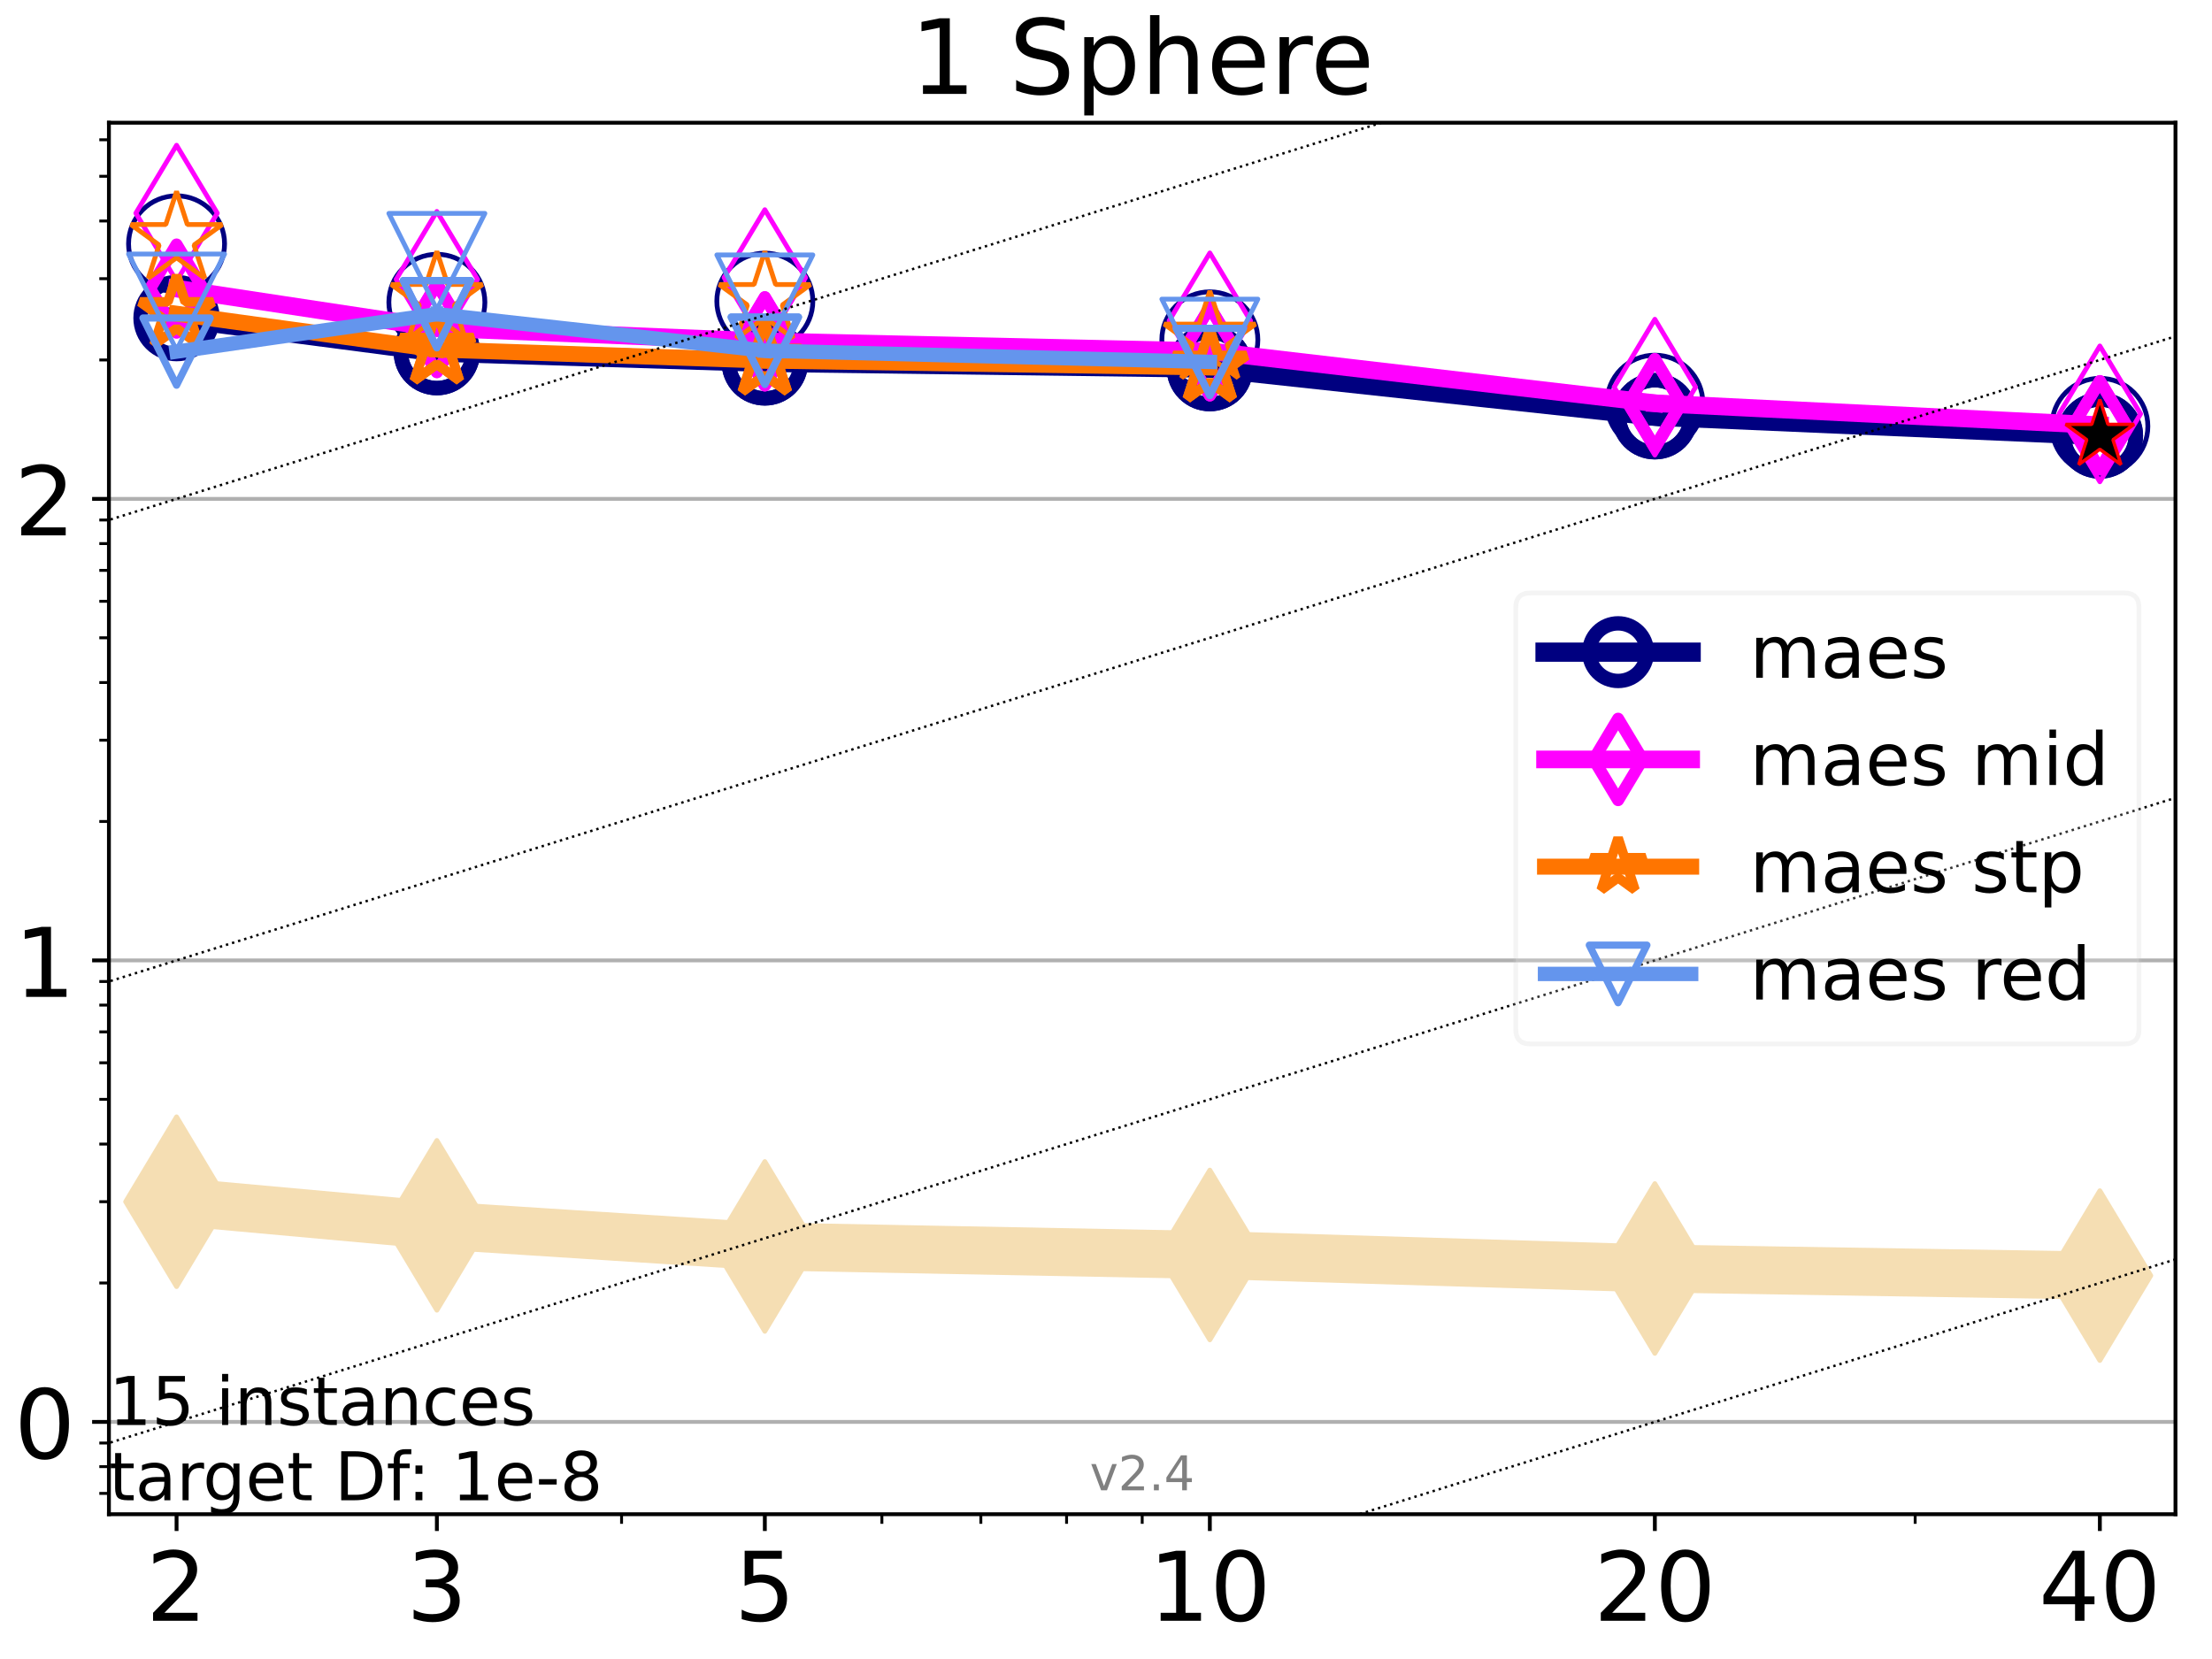 <?xml version="1.0" encoding="utf-8" standalone="no"?>
<!DOCTYPE svg PUBLIC "-//W3C//DTD SVG 1.1//EN"
  "http://www.w3.org/Graphics/SVG/1.1/DTD/svg11.dtd">
<!-- Created with matplotlib (https://matplotlib.org/) -->
<svg height="345.6pt" version="1.1" viewBox="0 0 460.8 345.6" width="460.8pt" xmlns="http://www.w3.org/2000/svg" xmlns:xlink="http://www.w3.org/1999/xlink">
 <defs>
  <style type="text/css">*{stroke-linecap:butt;stroke-linejoin:round;}</style>
 </defs>
 <g id="figure_1">
  <g id="patch_1">
   <path d="M 0 345.6 
L 460.8 345.6 
L 460.8 0 
L 0 0 
z
" style="fill:#ffffff;"/>
  </g>
  <g id="axes_1">
   <g id="patch_2">
    <path d="M 22.69 315.44 
L 453.192 315.44 
L 453.192 25.56 
L 22.69 25.56 
z
" style="fill:#ffffff;"/>
   </g>
   <g id="line2d_1">
    <path clip-path="url(#p702388ed20)" d="M 36.781 250.34 
L 91.009 255.258 
L 159.329 259.657 
L 252.032 261.434 
L 344.736 264.25 
L 437.439 265.732 
" style="fill:none;stroke:#f5deb3;stroke-linecap:square;stroke-width:10;"/>
    <defs>
     <path d="M -0 17.678 
L 10.607 0 
L 0 -17.678 
L -10.607 -0 
z
" id="m688a8f5437" style="stroke:#f5deb3;stroke-linejoin:miter;"/>
    </defs>
    <g clip-path="url(#p702388ed20)">
     <use style="fill:#f5deb3;stroke:#f5deb3;stroke-linejoin:miter;" x="36.781" xlink:href="#m688a8f5437" y="250.34"/>
     <use style="fill:#f5deb3;stroke:#f5deb3;stroke-linejoin:miter;" x="91.009" xlink:href="#m688a8f5437" y="255.258"/>
     <use style="fill:#f5deb3;stroke:#f5deb3;stroke-linejoin:miter;" x="159.329" xlink:href="#m688a8f5437" y="259.657"/>
     <use style="fill:#f5deb3;stroke:#f5deb3;stroke-linejoin:miter;" x="252.032" xlink:href="#m688a8f5437" y="261.434"/>
     <use style="fill:#f5deb3;stroke:#f5deb3;stroke-linejoin:miter;" x="344.736" xlink:href="#m688a8f5437" y="264.25"/>
     <use style="fill:#f5deb3;stroke:#f5deb3;stroke-linejoin:miter;" x="437.439" xlink:href="#m688a8f5437" y="265.732"/>
    </g>
   </g>
   <g id="matplotlib.axis_1">
    <g id="xtick_1">
     <g id="line2d_2">
      <defs>
       <path d="M 0 0 
L 0 3.5 
" id="m951c5074f7" style="stroke:#000000;stroke-width:0.8;"/>
      </defs>
      <g>
       <use style="stroke:#000000;stroke-width:0.8;" x="36.781" xlink:href="#m951c5074f7" y="315.44"/>
      </g>
     </g>
     <g id="text_1">
      <!-- 2 -->
      <g transform="translate(30.419 337.637)scale(0.2 -0.2)">
       <defs>
        <path d="M 19.188 8.297 
L 53.609 8.297 
L 53.609 0 
L 7.328 0 
L 7.328 8.297 
Q 12.938 14.109 22.625 23.891 
Q 32.328 33.688 34.812 36.531 
Q 39.547 41.844 41.422 45.531 
Q 43.312 49.219 43.312 52.781 
Q 43.312 58.594 39.234 62.25 
Q 35.156 65.922 28.609 65.922 
Q 23.969 65.922 18.812 64.312 
Q 13.672 62.703 7.812 59.422 
L 7.812 69.391 
Q 13.766 71.781 18.938 73 
Q 24.125 74.219 28.422 74.219 
Q 39.75 74.219 46.484 68.547 
Q 53.219 62.891 53.219 53.422 
Q 53.219 48.922 51.531 44.891 
Q 49.859 40.875 45.406 35.406 
Q 44.188 33.984 37.641 27.219 
Q 31.109 20.453 19.188 8.297 
z
" id="DejaVuSans-50"/>
       </defs>
       <use xlink:href="#DejaVuSans-50"/>
      </g>
     </g>
    </g>
    <g id="xtick_2">
     <g id="line2d_3">
      <g>
       <use style="stroke:#000000;stroke-width:0.8;" x="91.009" xlink:href="#m951c5074f7" y="315.44"/>
      </g>
     </g>
     <g id="text_2">
      <!-- 3 -->
      <g transform="translate(84.647 337.637)scale(0.2 -0.2)">
       <defs>
        <path d="M 40.578 39.312 
Q 47.656 37.797 51.625 33 
Q 55.609 28.219 55.609 21.188 
Q 55.609 10.406 48.188 4.484 
Q 40.766 -1.422 27.094 -1.422 
Q 22.516 -1.422 17.656 -0.516 
Q 12.797 0.391 7.625 2.203 
L 7.625 11.719 
Q 11.719 9.328 16.594 8.109 
Q 21.484 6.891 26.812 6.891 
Q 36.078 6.891 40.938 10.547 
Q 45.797 14.203 45.797 21.188 
Q 45.797 27.641 41.281 31.266 
Q 36.766 34.906 28.719 34.906 
L 20.219 34.906 
L 20.219 43.016 
L 29.109 43.016 
Q 36.375 43.016 40.234 45.922 
Q 44.094 48.828 44.094 54.297 
Q 44.094 59.906 40.109 62.906 
Q 36.141 65.922 28.719 65.922 
Q 24.656 65.922 20.016 65.031 
Q 15.375 64.156 9.812 62.312 
L 9.812 71.094 
Q 15.438 72.656 20.344 73.438 
Q 25.25 74.219 29.594 74.219 
Q 40.828 74.219 47.359 69.109 
Q 53.906 64.016 53.906 55.328 
Q 53.906 49.266 50.438 45.094 
Q 46.969 40.922 40.578 39.312 
z
" id="DejaVuSans-51"/>
       </defs>
       <use xlink:href="#DejaVuSans-51"/>
      </g>
     </g>
    </g>
    <g id="xtick_3">
     <g id="line2d_4">
      <g>
       <use style="stroke:#000000;stroke-width:0.8;" x="159.329" xlink:href="#m951c5074f7" y="315.44"/>
      </g>
     </g>
     <g id="text_3">
      <!-- 5 -->
      <g transform="translate(152.966 337.637)scale(0.2 -0.2)">
       <defs>
        <path d="M 10.797 72.906 
L 49.516 72.906 
L 49.516 64.594 
L 19.828 64.594 
L 19.828 46.734 
Q 21.969 47.469 24.109 47.828 
Q 26.266 48.188 28.422 48.188 
Q 40.625 48.188 47.75 41.5 
Q 54.891 34.812 54.891 23.391 
Q 54.891 11.625 47.562 5.094 
Q 40.234 -1.422 26.906 -1.422 
Q 22.312 -1.422 17.547 -0.641 
Q 12.797 0.141 7.719 1.703 
L 7.719 11.625 
Q 12.109 9.234 16.797 8.062 
Q 21.484 6.891 26.703 6.891 
Q 35.156 6.891 40.078 11.328 
Q 45.016 15.766 45.016 23.391 
Q 45.016 31 40.078 35.438 
Q 35.156 39.891 26.703 39.891 
Q 22.75 39.891 18.812 39.016 
Q 14.891 38.141 10.797 36.281 
z
" id="DejaVuSans-53"/>
       </defs>
       <use xlink:href="#DejaVuSans-53"/>
      </g>
     </g>
    </g>
    <g id="xtick_4">
     <g id="line2d_5">
      <g>
       <use style="stroke:#000000;stroke-width:0.8;" x="252.032" xlink:href="#m951c5074f7" y="315.44"/>
      </g>
     </g>
     <g id="text_4">
      <!-- 10 -->
      <g transform="translate(239.307 337.637)scale(0.2 -0.2)">
       <defs>
        <path d="M 12.406 8.297 
L 28.516 8.297 
L 28.516 63.922 
L 10.984 60.406 
L 10.984 69.391 
L 28.422 72.906 
L 38.281 72.906 
L 38.281 8.297 
L 54.391 8.297 
L 54.391 0 
L 12.406 0 
z
" id="DejaVuSans-49"/>
        <path d="M 31.781 66.406 
Q 24.172 66.406 20.328 58.906 
Q 16.5 51.422 16.5 36.375 
Q 16.5 21.391 20.328 13.891 
Q 24.172 6.391 31.781 6.391 
Q 39.453 6.391 43.281 13.891 
Q 47.125 21.391 47.125 36.375 
Q 47.125 51.422 43.281 58.906 
Q 39.453 66.406 31.781 66.406 
z
M 31.781 74.219 
Q 44.047 74.219 50.516 64.516 
Q 56.984 54.828 56.984 36.375 
Q 56.984 17.969 50.516 8.266 
Q 44.047 -1.422 31.781 -1.422 
Q 19.531 -1.422 13.062 8.266 
Q 6.594 17.969 6.594 36.375 
Q 6.594 54.828 13.062 64.516 
Q 19.531 74.219 31.781 74.219 
z
" id="DejaVuSans-48"/>
       </defs>
       <use xlink:href="#DejaVuSans-49"/>
       <use x="63.623" xlink:href="#DejaVuSans-48"/>
      </g>
     </g>
    </g>
    <g id="xtick_5">
     <g id="line2d_6">
      <g>
       <use style="stroke:#000000;stroke-width:0.8;" x="344.736" xlink:href="#m951c5074f7" y="315.44"/>
      </g>
     </g>
     <g id="text_5">
      <!-- 20 -->
      <g transform="translate(332.011 337.637)scale(0.2 -0.2)">
       <use xlink:href="#DejaVuSans-50"/>
       <use x="63.623" xlink:href="#DejaVuSans-48"/>
      </g>
     </g>
    </g>
    <g id="xtick_6">
     <g id="line2d_7">
      <g>
       <use style="stroke:#000000;stroke-width:0.8;" x="437.439" xlink:href="#m951c5074f7" y="315.44"/>
      </g>
     </g>
     <g id="text_6">
      <!-- 40 -->
      <g transform="translate(424.714 337.637)scale(0.2 -0.2)">
       <defs>
        <path d="M 37.797 64.312 
L 12.891 25.391 
L 37.797 25.391 
z
M 35.203 72.906 
L 47.609 72.906 
L 47.609 25.391 
L 58.016 25.391 
L 58.016 17.188 
L 47.609 17.188 
L 47.609 0 
L 37.797 0 
L 37.797 17.188 
L 4.891 17.188 
L 4.891 26.703 
z
" id="DejaVuSans-52"/>
       </defs>
       <use xlink:href="#DejaVuSans-52"/>
       <use x="63.623" xlink:href="#DejaVuSans-48"/>
      </g>
     </g>
    </g>
    <g id="xtick_7">
     <g id="line2d_8">
      <defs>
       <path d="M 0 0 
L 0 2 
" id="m774f93d052" style="stroke:#000000;stroke-width:0.6;"/>
      </defs>
      <g>
       <use style="stroke:#000000;stroke-width:0.6;" x="129.485" xlink:href="#m774f93d052" y="315.44"/>
      </g>
     </g>
    </g>
    <g id="xtick_8">
     <g id="line2d_9">
      <g>
       <use style="stroke:#000000;stroke-width:0.6;" x="183.713" xlink:href="#m774f93d052" y="315.44"/>
      </g>
     </g>
    </g>
    <g id="xtick_9">
     <g id="line2d_10">
      <g>
       <use style="stroke:#000000;stroke-width:0.6;" x="204.329" xlink:href="#m774f93d052" y="315.44"/>
      </g>
     </g>
    </g>
    <g id="xtick_10">
     <g id="line2d_11">
      <g>
       <use style="stroke:#000000;stroke-width:0.6;" x="222.188" xlink:href="#m774f93d052" y="315.44"/>
      </g>
     </g>
    </g>
    <g id="xtick_11">
     <g id="line2d_12">
      <g>
       <use style="stroke:#000000;stroke-width:0.6;" x="237.941" xlink:href="#m774f93d052" y="315.44"/>
      </g>
     </g>
    </g>
    <g id="xtick_12">
     <g id="line2d_13">
      <g>
       <use style="stroke:#000000;stroke-width:0.6;" x="398.964" xlink:href="#m774f93d052" y="315.44"/>
      </g>
     </g>
    </g>
   </g>
   <g id="matplotlib.axis_2">
    <g id="ytick_1">
     <g id="line2d_14">
      <path clip-path="url(#p702388ed20)" d="M 22.69 296.211 
L 453.192 296.211 
" style="fill:none;stroke:#b0b0b0;stroke-linecap:square;stroke-width:0.8;"/>
     </g>
     <g id="line2d_15">
      <defs>
       <path d="M 0 0 
L -3.5 0 
" id="m27bf87ec72" style="stroke:#000000;stroke-width:0.8;"/>
      </defs>
      <g>
       <use style="stroke:#000000;stroke-width:0.8;" x="22.69" xlink:href="#m27bf87ec72" y="296.211"/>
      </g>
     </g>
     <g id="text_7">
      <!-- 0 -->
      <g transform="translate(2.965 303.81)scale(0.2 -0.2)">
       <use xlink:href="#DejaVuSans-48"/>
      </g>
     </g>
    </g>
    <g id="ytick_2">
     <g id="line2d_16">
      <path clip-path="url(#p702388ed20)" d="M 22.69 200.069 
L 453.192 200.069 
" style="fill:none;stroke:#b0b0b0;stroke-linecap:square;stroke-width:0.8;"/>
     </g>
     <g id="line2d_17">
      <g>
       <use style="stroke:#000000;stroke-width:0.8;" x="22.69" xlink:href="#m27bf87ec72" y="200.069"/>
      </g>
     </g>
     <g id="text_8">
      <!-- 1 -->
      <g transform="translate(2.965 207.667)scale(0.2 -0.2)">
       <use xlink:href="#DejaVuSans-49"/>
      </g>
     </g>
    </g>
    <g id="ytick_3">
     <g id="line2d_18">
      <path clip-path="url(#p702388ed20)" d="M 22.69 103.926 
L 453.192 103.926 
" style="fill:none;stroke:#b0b0b0;stroke-linecap:square;stroke-width:0.8;"/>
     </g>
     <g id="line2d_19">
      <g>
       <use style="stroke:#000000;stroke-width:0.8;" x="22.69" xlink:href="#m27bf87ec72" y="103.926"/>
      </g>
     </g>
     <g id="text_9">
      <!-- 2 -->
      <g transform="translate(2.965 111.524)scale(0.2 -0.2)">
       <use xlink:href="#DejaVuSans-50"/>
      </g>
     </g>
    </g>
    <g id="ytick_4">
     <g id="line2d_20">
      <defs>
       <path d="M 0 0 
L -2 0 
" id="m88dbddc525" style="stroke:#000000;stroke-width:0.6;"/>
      </defs>
      <g>
       <use style="stroke:#000000;stroke-width:0.6;" x="22.69" xlink:href="#m88dbddc525" y="311.104"/>
      </g>
     </g>
    </g>
    <g id="ytick_5">
     <g id="line2d_21">
      <g>
       <use style="stroke:#000000;stroke-width:0.6;" x="22.69" xlink:href="#m88dbddc525" y="305.529"/>
      </g>
     </g>
    </g>
    <g id="ytick_6">
     <g id="line2d_22">
      <g>
       <use style="stroke:#000000;stroke-width:0.6;" x="22.69" xlink:href="#m88dbddc525" y="300.611"/>
      </g>
     </g>
    </g>
    <g id="ytick_7">
     <g id="line2d_23">
      <g>
       <use style="stroke:#000000;stroke-width:0.6;" x="22.69" xlink:href="#m88dbddc525" y="267.27"/>
      </g>
     </g>
    </g>
    <g id="ytick_8">
     <g id="line2d_24">
      <g>
       <use style="stroke:#000000;stroke-width:0.6;" x="22.69" xlink:href="#m88dbddc525" y="250.34"/>
      </g>
     </g>
    </g>
    <g id="ytick_9">
     <g id="line2d_25">
      <g>
       <use style="stroke:#000000;stroke-width:0.6;" x="22.69" xlink:href="#m88dbddc525" y="238.328"/>
      </g>
     </g>
    </g>
    <g id="ytick_10">
     <g id="line2d_26">
      <g>
       <use style="stroke:#000000;stroke-width:0.6;" x="22.69" xlink:href="#m88dbddc525" y="229.011"/>
      </g>
     </g>
    </g>
    <g id="ytick_11">
     <g id="line2d_27">
      <g>
       <use style="stroke:#000000;stroke-width:0.6;" x="22.69" xlink:href="#m88dbddc525" y="221.398"/>
      </g>
     </g>
    </g>
    <g id="ytick_12">
     <g id="line2d_28">
      <g>
       <use style="stroke:#000000;stroke-width:0.6;" x="22.69" xlink:href="#m88dbddc525" y="214.961"/>
      </g>
     </g>
    </g>
    <g id="ytick_13">
     <g id="line2d_29">
      <g>
       <use style="stroke:#000000;stroke-width:0.6;" x="22.69" xlink:href="#m88dbddc525" y="209.386"/>
      </g>
     </g>
    </g>
    <g id="ytick_14">
     <g id="line2d_30">
      <g>
       <use style="stroke:#000000;stroke-width:0.6;" x="22.69" xlink:href="#m88dbddc525" y="204.468"/>
      </g>
     </g>
    </g>
    <g id="ytick_15">
     <g id="line2d_31">
      <g>
       <use style="stroke:#000000;stroke-width:0.6;" x="22.69" xlink:href="#m88dbddc525" y="171.127"/>
      </g>
     </g>
    </g>
    <g id="ytick_16">
     <g id="line2d_32">
      <g>
       <use style="stroke:#000000;stroke-width:0.6;" x="22.69" xlink:href="#m88dbddc525" y="154.197"/>
      </g>
     </g>
    </g>
    <g id="ytick_17">
     <g id="line2d_33">
      <g>
       <use style="stroke:#000000;stroke-width:0.6;" x="22.69" xlink:href="#m88dbddc525" y="142.185"/>
      </g>
     </g>
    </g>
    <g id="ytick_18">
     <g id="line2d_34">
      <g>
       <use style="stroke:#000000;stroke-width:0.6;" x="22.69" xlink:href="#m88dbddc525" y="132.868"/>
      </g>
     </g>
    </g>
    <g id="ytick_19">
     <g id="line2d_35">
      <g>
       <use style="stroke:#000000;stroke-width:0.6;" x="22.69" xlink:href="#m88dbddc525" y="125.255"/>
      </g>
     </g>
    </g>
    <g id="ytick_20">
     <g id="line2d_36">
      <g>
       <use style="stroke:#000000;stroke-width:0.6;" x="22.69" xlink:href="#m88dbddc525" y="118.819"/>
      </g>
     </g>
    </g>
    <g id="ytick_21">
     <g id="line2d_37">
      <g>
       <use style="stroke:#000000;stroke-width:0.6;" x="22.69" xlink:href="#m88dbddc525" y="113.243"/>
      </g>
     </g>
    </g>
    <g id="ytick_22">
     <g id="line2d_38">
      <g>
       <use style="stroke:#000000;stroke-width:0.6;" x="22.69" xlink:href="#m88dbddc525" y="108.325"/>
      </g>
     </g>
    </g>
    <g id="ytick_23">
     <g id="line2d_39">
      <g>
       <use style="stroke:#000000;stroke-width:0.6;" x="22.69" xlink:href="#m88dbddc525" y="74.984"/>
      </g>
     </g>
    </g>
    <g id="ytick_24">
     <g id="line2d_40">
      <g>
       <use style="stroke:#000000;stroke-width:0.6;" x="22.69" xlink:href="#m88dbddc525" y="58.054"/>
      </g>
     </g>
    </g>
    <g id="ytick_25">
     <g id="line2d_41">
      <g>
       <use style="stroke:#000000;stroke-width:0.6;" x="22.69" xlink:href="#m88dbddc525" y="46.042"/>
      </g>
     </g>
    </g>
    <g id="ytick_26">
     <g id="line2d_42">
      <g>
       <use style="stroke:#000000;stroke-width:0.6;" x="22.69" xlink:href="#m88dbddc525" y="36.725"/>
      </g>
     </g>
    </g>
    <g id="ytick_27">
     <g id="line2d_43">
      <g>
       <use style="stroke:#000000;stroke-width:0.6;" x="22.69" xlink:href="#m88dbddc525" y="29.112"/>
      </g>
     </g>
    </g>
   </g>
   <g id="line2d_44">
    <path clip-path="url(#p702388ed20)" d="M 36.781 66.261 
L 91.009 73.351 
" style="fill:none;stroke:#000080;stroke-linecap:square;stroke-width:4;"/>
    <defs>
     <path d="M 0 7.5 
C 1.989 7.5 3.897 6.71 5.303 5.303 
C 6.71 3.897 7.5 1.989 7.5 0 
C 7.5 -1.989 6.71 -3.897 5.303 -5.303 
C 3.897 -6.71 1.989 -7.5 0 -7.5 
C -1.989 -7.5 -3.897 -6.71 -5.303 -5.303 
C -6.71 -3.897 -7.5 -1.989 -7.5 0 
C -7.5 1.989 -6.71 3.897 -5.303 5.303 
C -3.897 6.71 -1.989 7.5 0 7.5 
z
" id="m27c9778b82" style="stroke:#000080;stroke-width:3;"/>
    </defs>
    <g clip-path="url(#p702388ed20)">
     <use style="fill-opacity:0;stroke:#000080;stroke-width:3;" x="36.781" xlink:href="#m27c9778b82" y="66.261"/>
     <use style="fill-opacity:0;stroke:#000080;stroke-width:3;" x="91.009" xlink:href="#m27c9778b82" y="73.351"/>
    </g>
   </g>
   <g id="line2d_45">
    <path clip-path="url(#p702388ed20)" d="M 91.009 73.351 
L 159.329 75.488 
" style="fill:none;stroke:#000080;stroke-linecap:square;stroke-width:4;"/>
    <g clip-path="url(#p702388ed20)">
     <use style="fill-opacity:0;stroke:#000080;stroke-width:3;" x="91.009" xlink:href="#m27c9778b82" y="73.351"/>
     <use style="fill-opacity:0;stroke:#000080;stroke-width:3;" x="159.329" xlink:href="#m27c9778b82" y="75.488"/>
    </g>
   </g>
   <g id="line2d_46">
    <path clip-path="url(#p702388ed20)" d="M 159.329 75.488 
L 252.032 76.68 
" style="fill:none;stroke:#000080;stroke-linecap:square;stroke-width:4;"/>
    <g clip-path="url(#p702388ed20)">
     <use style="fill-opacity:0;stroke:#000080;stroke-width:3;" x="159.329" xlink:href="#m27c9778b82" y="75.488"/>
     <use style="fill-opacity:0;stroke:#000080;stroke-width:3;" x="252.032" xlink:href="#m27c9778b82" y="76.68"/>
    </g>
   </g>
   <g id="line2d_47">
    <path clip-path="url(#p702388ed20)" d="M 252.032 76.68 
L 344.736 86.703 
" style="fill:none;stroke:#000080;stroke-linecap:square;stroke-width:4;"/>
    <g clip-path="url(#p702388ed20)">
     <use style="fill-opacity:0;stroke:#000080;stroke-width:3;" x="252.032" xlink:href="#m27c9778b82" y="76.68"/>
     <use style="fill-opacity:0;stroke:#000080;stroke-width:3;" x="344.736" xlink:href="#m27c9778b82" y="86.703"/>
    </g>
   </g>
   <g id="line2d_48">
    <path clip-path="url(#p702388ed20)" d="M 344.736 86.703 
L 437.439 90.72 
" style="fill:none;stroke:#000080;stroke-linecap:square;stroke-width:4;"/>
    <g clip-path="url(#p702388ed20)">
     <use style="fill-opacity:0;stroke:#000080;stroke-width:3;" x="344.736" xlink:href="#m27c9778b82" y="86.703"/>
     <use style="fill-opacity:0;stroke:#000080;stroke-width:3;" x="437.439" xlink:href="#m27c9778b82" y="90.72"/>
    </g>
   </g>
   <g id="line2d_49">
    <path clip-path="url(#p702388ed20)" d="M 437.439 90.72 
" style="fill:none;stroke:#000080;stroke-linecap:square;stroke-width:4;"/>
    <g clip-path="url(#p702388ed20)">
     <use style="fill-opacity:0;stroke:#000080;stroke-width:3;" x="437.439" xlink:href="#m27c9778b82" y="90.72"/>
    </g>
   </g>
   <g id="line2d_50"/>
   <g id="line2d_51">
    <defs>
     <path d="M 0 10 
C 2.652 10 5.196 8.946 7.071 7.071 
C 8.946 5.196 10 2.652 10 0 
C 10 -2.652 8.946 -5.196 7.071 -7.071 
C 5.196 -8.946 2.652 -10 0 -10 
C -2.652 -10 -5.196 -8.946 -7.071 -7.071 
C -8.946 -5.196 -10 -2.652 -10 0 
C -10 2.652 -8.946 5.196 -7.071 7.071 
C -5.196 8.946 -2.652 10 0 10 
z
" id="ma0ce40e217" style="stroke:#000080;"/>
    </defs>
    <g clip-path="url(#p702388ed20)">
     <use style="fill-opacity:0;stroke:#000080;" x="36.781" xlink:href="#ma0ce40e217" y="50.791"/>
     <use style="fill-opacity:0;stroke:#000080;" x="91.009" xlink:href="#ma0ce40e217" y="62.972"/>
     <use style="fill-opacity:0;stroke:#000080;" x="159.329" xlink:href="#ma0ce40e217" y="62.733"/>
     <use style="fill-opacity:0;stroke:#000080;" x="252.032" xlink:href="#ma0ce40e217" y="70.796"/>
     <use style="fill-opacity:0;stroke:#000080;" x="344.736" xlink:href="#ma0ce40e217" y="83.989"/>
     <use style="fill-opacity:0;stroke:#000080;" x="437.439" xlink:href="#ma0ce40e217" y="88.809"/>
    </g>
   </g>
   <g id="line2d_52">
    <path clip-path="url(#p702388ed20)" d="M 36.781 60.123 
L 91.009 68.333 
" style="fill:none;stroke:#ff00ff;stroke-linecap:square;stroke-width:3.667;"/>
    <defs>
     <path d="M -0 9.192 
L 5.515 0 
L 0 -9.192 
L -5.515 -0 
z
" id="m9845fb225e" style="stroke:#ff00ff;stroke-linejoin:miter;stroke-width:2.5;"/>
    </defs>
    <g clip-path="url(#p702388ed20)">
     <use style="fill-opacity:0;stroke:#ff00ff;stroke-linejoin:miter;stroke-width:2.5;" x="36.781" xlink:href="#m9845fb225e" y="60.123"/>
     <use style="fill-opacity:0;stroke:#ff00ff;stroke-linejoin:miter;stroke-width:2.5;" x="91.009" xlink:href="#m9845fb225e" y="68.333"/>
    </g>
   </g>
   <g id="line2d_53">
    <path clip-path="url(#p702388ed20)" d="M 91.009 68.333 
L 159.329 71.108 
" style="fill:none;stroke:#ff00ff;stroke-linecap:square;stroke-width:3.667;"/>
    <g clip-path="url(#p702388ed20)">
     <use style="fill-opacity:0;stroke:#ff00ff;stroke-linejoin:miter;stroke-width:2.5;" x="91.009" xlink:href="#m9845fb225e" y="68.333"/>
     <use style="fill-opacity:0;stroke:#ff00ff;stroke-linejoin:miter;stroke-width:2.5;" x="159.329" xlink:href="#m9845fb225e" y="71.108"/>
    </g>
   </g>
   <g id="line2d_54">
    <path clip-path="url(#p702388ed20)" d="M 159.329 71.108 
L 252.032 73.181 
" style="fill:none;stroke:#ff00ff;stroke-linecap:square;stroke-width:3.667;"/>
    <g clip-path="url(#p702388ed20)">
     <use style="fill-opacity:0;stroke:#ff00ff;stroke-linejoin:miter;stroke-width:2.5;" x="159.329" xlink:href="#m9845fb225e" y="71.108"/>
     <use style="fill-opacity:0;stroke:#ff00ff;stroke-linejoin:miter;stroke-width:2.5;" x="252.032" xlink:href="#m9845fb225e" y="73.181"/>
    </g>
   </g>
   <g id="line2d_55">
    <path clip-path="url(#p702388ed20)" d="M 252.032 73.181 
L 344.736 84 
" style="fill:none;stroke:#ff00ff;stroke-linecap:square;stroke-width:3.667;"/>
    <g clip-path="url(#p702388ed20)">
     <use style="fill-opacity:0;stroke:#ff00ff;stroke-linejoin:miter;stroke-width:2.5;" x="252.032" xlink:href="#m9845fb225e" y="73.181"/>
     <use style="fill-opacity:0;stroke:#ff00ff;stroke-linejoin:miter;stroke-width:2.5;" x="344.736" xlink:href="#m9845fb225e" y="84"/>
    </g>
   </g>
   <g id="line2d_56">
    <path clip-path="url(#p702388ed20)" d="M 344.736 84 
L 437.439 88.577 
" style="fill:none;stroke:#ff00ff;stroke-linecap:square;stroke-width:3.667;"/>
    <g clip-path="url(#p702388ed20)">
     <use style="fill-opacity:0;stroke:#ff00ff;stroke-linejoin:miter;stroke-width:2.5;" x="344.736" xlink:href="#m9845fb225e" y="84"/>
     <use style="fill-opacity:0;stroke:#ff00ff;stroke-linejoin:miter;stroke-width:2.5;" x="437.439" xlink:href="#m9845fb225e" y="88.577"/>
    </g>
   </g>
   <g id="line2d_57">
    <path clip-path="url(#p702388ed20)" d="M 437.439 88.577 
" style="fill:none;stroke:#ff00ff;stroke-linecap:square;stroke-width:3.667;"/>
    <g clip-path="url(#p702388ed20)">
     <use style="fill-opacity:0;stroke:#ff00ff;stroke-linejoin:miter;stroke-width:2.5;" x="437.439" xlink:href="#m9845fb225e" y="88.577"/>
    </g>
   </g>
   <g id="line2d_58"/>
   <g id="line2d_59">
    <defs>
     <path d="M -0 14.142 
L 8.485 0 
L -0 -14.142 
L -8.485 -0 
z
" id="m2f26a76a74" style="stroke:#ff00ff;stroke-linejoin:miter;"/>
    </defs>
    <g clip-path="url(#p702388ed20)">
     <use style="fill-opacity:0;stroke:#ff00ff;stroke-linejoin:miter;" x="36.781" xlink:href="#m2f26a76a74" y="44.405"/>
     <use style="fill-opacity:0;stroke:#ff00ff;stroke-linejoin:miter;" x="91.009" xlink:href="#m2f26a76a74" y="58.194"/>
     <use style="fill-opacity:0;stroke:#ff00ff;stroke-linejoin:miter;" x="159.329" xlink:href="#m2f26a76a74" y="57.832"/>
     <use style="fill-opacity:0;stroke:#ff00ff;stroke-linejoin:miter;" x="252.032" xlink:href="#m2f26a76a74" y="66.835"/>
     <use style="fill-opacity:0;stroke:#ff00ff;stroke-linejoin:miter;" x="344.736" xlink:href="#m2f26a76a74" y="80.655"/>
     <use style="fill-opacity:0;stroke:#ff00ff;stroke-linejoin:miter;" x="437.439" xlink:href="#m2f26a76a74" y="86.217"/>
    </g>
   </g>
   <g id="line2d_60">
    <path clip-path="url(#p702388ed20)" d="M 36.781 65.356 
L 91.009 72.81 
" style="fill:none;stroke:#ff7500;stroke-linecap:square;stroke-width:3.333;"/>
    <defs>
     <path d="M 0 -8 
L -1.796 -2.472 
L -7.608 -2.472 
L -2.906 0.944 
L -4.702 6.472 
L -0 3.056 
L 4.702 6.472 
L 2.906 0.944 
L 7.608 -2.472 
L 1.796 -2.472 
z
" id="m486d3a2a75" style="stroke:#ff7500;stroke-linejoin:bevel;stroke-width:2;"/>
    </defs>
    <g clip-path="url(#p702388ed20)">
     <use style="fill-opacity:0;stroke:#ff7500;stroke-linejoin:bevel;stroke-width:2;" x="36.781" xlink:href="#m486d3a2a75" y="65.356"/>
     <use style="fill-opacity:0;stroke:#ff7500;stroke-linejoin:bevel;stroke-width:2;" x="91.009" xlink:href="#m486d3a2a75" y="72.81"/>
    </g>
   </g>
   <g id="line2d_61">
    <path clip-path="url(#p702388ed20)" d="M 91.009 72.81 
L 159.329 75.112 
" style="fill:none;stroke:#ff7500;stroke-linecap:square;stroke-width:3.333;"/>
    <g clip-path="url(#p702388ed20)">
     <use style="fill-opacity:0;stroke:#ff7500;stroke-linejoin:bevel;stroke-width:2;" x="91.009" xlink:href="#m486d3a2a75" y="72.81"/>
     <use style="fill-opacity:0;stroke:#ff7500;stroke-linejoin:bevel;stroke-width:2;" x="159.329" xlink:href="#m486d3a2a75" y="75.112"/>
    </g>
   </g>
   <g id="line2d_62">
    <path clip-path="url(#p702388ed20)" d="M 159.329 75.112 
L 252.032 76.551 
" style="fill:none;stroke:#ff7500;stroke-linecap:square;stroke-width:3.333;"/>
    <g clip-path="url(#p702388ed20)">
     <use style="fill-opacity:0;stroke:#ff7500;stroke-linejoin:bevel;stroke-width:2;" x="159.329" xlink:href="#m486d3a2a75" y="75.112"/>
     <use style="fill-opacity:0;stroke:#ff7500;stroke-linejoin:bevel;stroke-width:2;" x="252.032" xlink:href="#m486d3a2a75" y="76.551"/>
    </g>
   </g>
   <g id="line2d_63">
    <path clip-path="url(#p702388ed20)" d="M 252.032 76.551 
" style="fill:none;stroke:#ff7500;stroke-linecap:square;stroke-width:3.333;"/>
    <g clip-path="url(#p702388ed20)">
     <use style="fill-opacity:0;stroke:#ff7500;stroke-linejoin:bevel;stroke-width:2;" x="252.032" xlink:href="#m486d3a2a75" y="76.551"/>
    </g>
   </g>
   <g id="line2d_64"/>
   <g id="line2d_65">
    <defs>
     <path d="M 0 -10 
L -2.245 -3.09 
L -9.511 -3.09 
L -3.633 1.18 
L -5.878 8.09 
L -0 3.82 
L 5.878 8.09 
L 3.633 1.18 
L 9.511 -3.09 
L 2.245 -3.09 
z
" id="me9f0239a45" style="stroke:#ff7500;stroke-linejoin:bevel;"/>
    </defs>
    <g clip-path="url(#p702388ed20)">
     <use style="fill-opacity:0;stroke:#ff7500;stroke-linejoin:bevel;" x="36.781" xlink:href="#me9f0239a45" y="49.866"/>
     <use style="fill-opacity:0;stroke:#ff7500;stroke-linejoin:bevel;" x="91.009" xlink:href="#me9f0239a45" y="62.35"/>
     <use style="fill-opacity:0;stroke:#ff7500;stroke-linejoin:bevel;" x="159.329" xlink:href="#me9f0239a45" y="62.361"/>
     <use style="fill-opacity:0;stroke:#ff7500;stroke-linejoin:bevel;" x="252.032" xlink:href="#me9f0239a45" y="70.608"/>
     <use style="fill-opacity:0;stroke:#ff7500;stroke-linejoin:bevel;" x="344.736" xlink:href="#me9f0239a45" y="421.296"/>
    </g>
   </g>
   <g id="line2d_66">
    <path clip-path="url(#p702388ed20)" d="M 36.781 73.246 
L 91.009 65.448 
" style="fill:none;stroke:#6495ed;stroke-linecap:square;stroke-width:3;"/>
    <defs>
     <path d="M -0 7 
L 7 -7 
L -7 -7 
z
" id="mbb6ebd8a57" style="stroke:#6495ed;stroke-linejoin:miter;stroke-width:1.5;"/>
    </defs>
    <g clip-path="url(#p702388ed20)">
     <use style="fill-opacity:0;stroke:#6495ed;stroke-linejoin:miter;stroke-width:1.5;" x="36.781" xlink:href="#mbb6ebd8a57" y="73.246"/>
     <use style="fill-opacity:0;stroke:#6495ed;stroke-linejoin:miter;stroke-width:1.5;" x="91.009" xlink:href="#mbb6ebd8a57" y="65.448"/>
    </g>
   </g>
   <g id="line2d_67">
    <path clip-path="url(#p702388ed20)" d="M 91.009 65.448 
L 159.329 73.056 
" style="fill:none;stroke:#6495ed;stroke-linecap:square;stroke-width:3;"/>
    <g clip-path="url(#p702388ed20)">
     <use style="fill-opacity:0;stroke:#6495ed;stroke-linejoin:miter;stroke-width:1.5;" x="91.009" xlink:href="#mbb6ebd8a57" y="65.448"/>
     <use style="fill-opacity:0;stroke:#6495ed;stroke-linejoin:miter;stroke-width:1.5;" x="159.329" xlink:href="#mbb6ebd8a57" y="73.056"/>
    </g>
   </g>
   <g id="line2d_68">
    <path clip-path="url(#p702388ed20)" d="M 159.329 73.056 
L 252.032 75.39 
" style="fill:none;stroke:#6495ed;stroke-linecap:square;stroke-width:3;"/>
    <g clip-path="url(#p702388ed20)">
     <use style="fill-opacity:0;stroke:#6495ed;stroke-linejoin:miter;stroke-width:1.5;" x="159.329" xlink:href="#mbb6ebd8a57" y="73.056"/>
     <use style="fill-opacity:0;stroke:#6495ed;stroke-linejoin:miter;stroke-width:1.5;" x="252.032" xlink:href="#mbb6ebd8a57" y="75.39"/>
    </g>
   </g>
   <g id="line2d_69">
    <path clip-path="url(#p702388ed20)" d="M 252.032 75.39 
" style="fill:none;stroke:#6495ed;stroke-linecap:square;stroke-width:3;"/>
    <g clip-path="url(#p702388ed20)">
     <use style="fill-opacity:0;stroke:#6495ed;stroke-linejoin:miter;stroke-width:1.5;" x="252.032" xlink:href="#mbb6ebd8a57" y="75.39"/>
    </g>
   </g>
   <g id="line2d_70"/>
   <g id="line2d_71">
    <defs>
     <path d="M -0 10 
L 10 -10 
L -10 -10 
z
" id="m92c35130e1" style="stroke:#6495ed;stroke-linejoin:miter;"/>
    </defs>
    <g clip-path="url(#p702388ed20)">
     <use style="fill-opacity:0;stroke:#6495ed;stroke-linejoin:miter;" x="36.781" xlink:href="#m92c35130e1" y="62.92"/>
     <use style="fill-opacity:0;stroke:#6495ed;stroke-linejoin:miter;" x="91.009" xlink:href="#m92c35130e1" y="54.456"/>
     <use style="fill-opacity:0;stroke:#6495ed;stroke-linejoin:miter;" x="159.329" xlink:href="#m92c35130e1" y="63.108"/>
     <use style="fill-opacity:0;stroke:#6495ed;stroke-linejoin:miter;" x="252.032" xlink:href="#m92c35130e1" y="72.315"/>
     <use style="fill-opacity:0;stroke:#6495ed;stroke-linejoin:miter;" x="344.736" xlink:href="#m92c35130e1" y="421.296"/>
    </g>
   </g>
   <g id="line2d_72">
    <defs>
     <path d="M 0 -7.5 
L -1.684 -2.318 
L -7.133 -2.318 
L -2.725 0.885 
L -4.408 6.068 
L -0 2.865 
L 4.408 6.068 
L 2.725 0.885 
L 7.133 -2.318 
L 1.684 -2.318 
z
" id="m2fcf279f68" style="stroke:#ff0000;stroke-linejoin:bevel;stroke-width:0.7;"/>
    </defs>
    <g clip-path="url(#p702388ed20)">
     <use style="stroke:#ff0000;stroke-linejoin:bevel;stroke-width:0.7;" x="437.439" xlink:href="#m2fcf279f68" y="90.72"/>
    </g>
   </g>
   <g id="line2d_73">
    <path clip-path="url(#p702388ed20)" d="M 183.336 346.6 
L 461.8 259.664 
" style="fill:none;stroke:#000000;stroke-dasharray:0.5,0.825;stroke-dashoffset:0;stroke-width:0.5;"/>
   </g>
   <g id="line2d_74">
    <path clip-path="url(#p702388ed20)" d="M -1 308.007 
L 461.8 163.521 
" style="fill:none;stroke:#000000;stroke-dasharray:0.5,0.825;stroke-dashoffset:0;stroke-width:0.5;"/>
   </g>
   <g id="line2d_75">
    <path clip-path="url(#p702388ed20)" d="M -1 211.864 
L 461.8 67.379 
" style="fill:none;stroke:#000000;stroke-dasharray:0.5,0.825;stroke-dashoffset:0;stroke-width:0.5;"/>
   </g>
   <g id="line2d_76">
    <path clip-path="url(#p702388ed20)" d="M -1 115.721 
L 372.869 -1 
" style="fill:none;stroke:#000000;stroke-dasharray:0.5,0.825;stroke-dashoffset:0;stroke-width:0.5;"/>
   </g>
   <g id="line2d_77">
    <path clip-path="url(#p702388ed20)" d="M -1 19.578 
L 64.915 -1 
" style="fill:none;stroke:#000000;stroke-dasharray:0.5,0.825;stroke-dashoffset:0;stroke-width:0.5;"/>
   </g>
   <g id="line2d_78">
    <path clip-path="url(#p702388ed20)" style="fill:none;stroke:#000000;stroke-dasharray:0.5,0.825;stroke-dashoffset:0;stroke-width:0.5;"/>
   </g>
   <g id="line2d_79">
    <path clip-path="url(#p702388ed20)" style="fill:none;stroke:#000000;stroke-dasharray:0.5,0.825;stroke-dashoffset:0;stroke-width:0.5;"/>
   </g>
   <g id="line2d_80">
    <path clip-path="url(#p702388ed20)" style="fill:none;stroke:#000000;stroke-dasharray:0.5,0.825;stroke-dashoffset:0;stroke-width:0.5;"/>
   </g>
   <g id="line2d_81">
    <path clip-path="url(#p702388ed20)" style="fill:none;stroke:#000000;stroke-dasharray:0.5,0.825;stroke-dashoffset:0;stroke-width:0.5;"/>
   </g>
   <g id="patch_3">
    <path d="M 22.69 315.44 
L 22.69 25.56 
" style="fill:none;stroke:#000000;stroke-linecap:square;stroke-linejoin:miter;stroke-width:0.8;"/>
   </g>
   <g id="patch_4">
    <path d="M 453.192 315.44 
L 453.192 25.56 
" style="fill:none;stroke:#000000;stroke-linecap:square;stroke-linejoin:miter;stroke-width:0.8;"/>
   </g>
   <g id="patch_5">
    <path d="M 22.69 315.44 
L 453.192 315.44 
" style="fill:none;stroke:#000000;stroke-linecap:square;stroke-linejoin:miter;stroke-width:0.8;"/>
   </g>
   <g id="patch_6">
    <path d="M 22.69 25.56 
L 453.192 25.56 
" style="fill:none;stroke:#000000;stroke-linecap:square;stroke-linejoin:miter;stroke-width:0.8;"/>
   </g>
   <g id="text_10">
    <!-- 15 instances -->
    <g transform="translate(22.69 296.851)scale(0.14 -0.14)">
     <defs>
      <path id="DejaVuSans-32"/>
      <path d="M 9.422 54.688 
L 18.406 54.688 
L 18.406 0 
L 9.422 0 
z
M 9.422 75.984 
L 18.406 75.984 
L 18.406 64.594 
L 9.422 64.594 
z
" id="DejaVuSans-105"/>
      <path d="M 54.891 33.016 
L 54.891 0 
L 45.906 0 
L 45.906 32.719 
Q 45.906 40.484 42.875 44.328 
Q 39.844 48.188 33.797 48.188 
Q 26.516 48.188 22.312 43.547 
Q 18.109 38.922 18.109 30.906 
L 18.109 0 
L 9.078 0 
L 9.078 54.688 
L 18.109 54.688 
L 18.109 46.188 
Q 21.344 51.125 25.703 53.562 
Q 30.078 56 35.797 56 
Q 45.219 56 50.047 50.172 
Q 54.891 44.344 54.891 33.016 
z
" id="DejaVuSans-110"/>
      <path d="M 44.281 53.078 
L 44.281 44.578 
Q 40.484 46.531 36.375 47.5 
Q 32.281 48.484 27.875 48.484 
Q 21.188 48.484 17.844 46.438 
Q 14.5 44.391 14.5 40.281 
Q 14.5 37.156 16.891 35.375 
Q 19.281 33.594 26.516 31.984 
L 29.594 31.297 
Q 39.156 29.25 43.188 25.516 
Q 47.219 21.781 47.219 15.094 
Q 47.219 7.469 41.188 3.016 
Q 35.156 -1.422 24.609 -1.422 
Q 20.219 -1.422 15.453 -0.562 
Q 10.688 0.297 5.422 2 
L 5.422 11.281 
Q 10.406 8.688 15.234 7.391 
Q 20.062 6.109 24.812 6.109 
Q 31.156 6.109 34.562 8.281 
Q 37.984 10.453 37.984 14.406 
Q 37.984 18.062 35.516 20.016 
Q 33.062 21.969 24.703 23.781 
L 21.578 24.516 
Q 13.234 26.266 9.516 29.906 
Q 5.812 33.547 5.812 39.891 
Q 5.812 47.609 11.281 51.797 
Q 16.75 56 26.812 56 
Q 31.781 56 36.172 55.266 
Q 40.578 54.547 44.281 53.078 
z
" id="DejaVuSans-115"/>
      <path d="M 18.312 70.219 
L 18.312 54.688 
L 36.812 54.688 
L 36.812 47.703 
L 18.312 47.703 
L 18.312 18.016 
Q 18.312 11.328 20.141 9.422 
Q 21.969 7.516 27.594 7.516 
L 36.812 7.516 
L 36.812 0 
L 27.594 0 
Q 17.188 0 13.234 3.875 
Q 9.281 7.766 9.281 18.016 
L 9.281 47.703 
L 2.688 47.703 
L 2.688 54.688 
L 9.281 54.688 
L 9.281 70.219 
z
" id="DejaVuSans-116"/>
      <path d="M 34.281 27.484 
Q 23.391 27.484 19.188 25 
Q 14.984 22.516 14.984 16.5 
Q 14.984 11.719 18.141 8.906 
Q 21.297 6.109 26.703 6.109 
Q 34.188 6.109 38.703 11.406 
Q 43.219 16.703 43.219 25.484 
L 43.219 27.484 
z
M 52.203 31.203 
L 52.203 0 
L 43.219 0 
L 43.219 8.297 
Q 40.141 3.328 35.547 0.953 
Q 30.953 -1.422 24.312 -1.422 
Q 15.922 -1.422 10.953 3.297 
Q 6 8.016 6 15.922 
Q 6 25.141 12.172 29.828 
Q 18.359 34.516 30.609 34.516 
L 43.219 34.516 
L 43.219 35.406 
Q 43.219 41.609 39.141 45 
Q 35.062 48.391 27.688 48.391 
Q 23 48.391 18.547 47.266 
Q 14.109 46.141 10.016 43.891 
L 10.016 52.203 
Q 14.938 54.109 19.578 55.047 
Q 24.219 56 28.609 56 
Q 40.484 56 46.344 49.844 
Q 52.203 43.703 52.203 31.203 
z
" id="DejaVuSans-97"/>
      <path d="M 48.781 52.594 
L 48.781 44.188 
Q 44.969 46.297 41.141 47.344 
Q 37.312 48.391 33.406 48.391 
Q 24.656 48.391 19.812 42.844 
Q 14.984 37.312 14.984 27.297 
Q 14.984 17.281 19.812 11.734 
Q 24.656 6.203 33.406 6.203 
Q 37.312 6.203 41.141 7.25 
Q 44.969 8.297 48.781 10.406 
L 48.781 2.094 
Q 45.016 0.344 40.984 -0.531 
Q 36.969 -1.422 32.422 -1.422 
Q 20.062 -1.422 12.781 6.344 
Q 5.516 14.109 5.516 27.297 
Q 5.516 40.672 12.859 48.328 
Q 20.219 56 33.016 56 
Q 37.156 56 41.109 55.141 
Q 45.062 54.297 48.781 52.594 
z
" id="DejaVuSans-99"/>
      <path d="M 56.203 29.594 
L 56.203 25.203 
L 14.891 25.203 
Q 15.484 15.922 20.484 11.062 
Q 25.484 6.203 34.422 6.203 
Q 39.594 6.203 44.453 7.469 
Q 49.312 8.734 54.109 11.281 
L 54.109 2.781 
Q 49.266 0.734 44.188 -0.344 
Q 39.109 -1.422 33.891 -1.422 
Q 20.797 -1.422 13.156 6.188 
Q 5.516 13.812 5.516 26.812 
Q 5.516 40.234 12.766 48.109 
Q 20.016 56 32.328 56 
Q 43.359 56 49.781 48.891 
Q 56.203 41.797 56.203 29.594 
z
M 47.219 32.234 
Q 47.125 39.594 43.094 43.984 
Q 39.062 48.391 32.422 48.391 
Q 24.906 48.391 20.391 44.141 
Q 15.875 39.891 15.188 32.172 
z
" id="DejaVuSans-101"/>
     </defs>
     <use xlink:href="#DejaVuSans-49"/>
     <use x="63.623" xlink:href="#DejaVuSans-53"/>
     <use x="127.246" xlink:href="#DejaVuSans-32"/>
     <use x="159.033" xlink:href="#DejaVuSans-105"/>
     <use x="186.816" xlink:href="#DejaVuSans-110"/>
     <use x="250.195" xlink:href="#DejaVuSans-115"/>
     <use x="302.295" xlink:href="#DejaVuSans-116"/>
     <use x="341.504" xlink:href="#DejaVuSans-97"/>
     <use x="402.783" xlink:href="#DejaVuSans-110"/>
     <use x="466.162" xlink:href="#DejaVuSans-99"/>
     <use x="521.143" xlink:href="#DejaVuSans-101"/>
     <use x="582.666" xlink:href="#DejaVuSans-115"/>
    </g>
    <!-- target Df: 1e-8 -->
    <g transform="translate(22.69 312.528)scale(0.14 -0.14)">
     <defs>
      <path d="M 41.109 46.297 
Q 39.594 47.172 37.812 47.578 
Q 36.031 48 33.891 48 
Q 26.266 48 22.188 43.047 
Q 18.109 38.094 18.109 28.812 
L 18.109 0 
L 9.078 0 
L 9.078 54.688 
L 18.109 54.688 
L 18.109 46.188 
Q 20.953 51.172 25.484 53.578 
Q 30.031 56 36.531 56 
Q 37.453 56 38.578 55.875 
Q 39.703 55.766 41.062 55.516 
z
" id="DejaVuSans-114"/>
      <path d="M 45.406 27.984 
Q 45.406 37.75 41.375 43.109 
Q 37.359 48.484 30.078 48.484 
Q 22.859 48.484 18.828 43.109 
Q 14.797 37.75 14.797 27.984 
Q 14.797 18.266 18.828 12.891 
Q 22.859 7.516 30.078 7.516 
Q 37.359 7.516 41.375 12.891 
Q 45.406 18.266 45.406 27.984 
z
M 54.391 6.781 
Q 54.391 -7.172 48.188 -13.984 
Q 42 -20.797 29.203 -20.797 
Q 24.469 -20.797 20.266 -20.094 
Q 16.062 -19.391 12.109 -17.922 
L 12.109 -9.188 
Q 16.062 -11.328 19.922 -12.344 
Q 23.781 -13.375 27.781 -13.375 
Q 36.625 -13.375 41.016 -8.766 
Q 45.406 -4.156 45.406 5.172 
L 45.406 9.625 
Q 42.625 4.781 38.281 2.391 
Q 33.938 0 27.875 0 
Q 17.828 0 11.672 7.656 
Q 5.516 15.328 5.516 27.984 
Q 5.516 40.672 11.672 48.328 
Q 17.828 56 27.875 56 
Q 33.938 56 38.281 53.609 
Q 42.625 51.219 45.406 46.391 
L 45.406 54.688 
L 54.391 54.688 
z
" id="DejaVuSans-103"/>
      <path d="M 19.672 64.797 
L 19.672 8.109 
L 31.594 8.109 
Q 46.688 8.109 53.688 14.938 
Q 60.688 21.781 60.688 36.531 
Q 60.688 51.172 53.688 57.984 
Q 46.688 64.797 31.594 64.797 
z
M 9.812 72.906 
L 30.078 72.906 
Q 51.266 72.906 61.172 64.094 
Q 71.094 55.281 71.094 36.531 
Q 71.094 17.672 61.125 8.828 
Q 51.172 0 30.078 0 
L 9.812 0 
z
" id="DejaVuSans-68"/>
      <path d="M 37.109 75.984 
L 37.109 68.5 
L 28.516 68.5 
Q 23.688 68.5 21.797 66.547 
Q 19.922 64.594 19.922 59.516 
L 19.922 54.688 
L 34.719 54.688 
L 34.719 47.703 
L 19.922 47.703 
L 19.922 0 
L 10.891 0 
L 10.891 47.703 
L 2.297 47.703 
L 2.297 54.688 
L 10.891 54.688 
L 10.891 58.5 
Q 10.891 67.625 15.141 71.797 
Q 19.391 75.984 28.609 75.984 
z
" id="DejaVuSans-102"/>
      <path d="M 11.719 12.406 
L 22.016 12.406 
L 22.016 0 
L 11.719 0 
z
M 11.719 51.703 
L 22.016 51.703 
L 22.016 39.312 
L 11.719 39.312 
z
" id="DejaVuSans-58"/>
      <path d="M 4.891 31.391 
L 31.203 31.391 
L 31.203 23.391 
L 4.891 23.391 
z
" id="DejaVuSans-45"/>
      <path d="M 31.781 34.625 
Q 24.75 34.625 20.719 30.859 
Q 16.703 27.094 16.703 20.516 
Q 16.703 13.922 20.719 10.156 
Q 24.75 6.391 31.781 6.391 
Q 38.812 6.391 42.859 10.172 
Q 46.922 13.969 46.922 20.516 
Q 46.922 27.094 42.891 30.859 
Q 38.875 34.625 31.781 34.625 
z
M 21.922 38.812 
Q 15.578 40.375 12.031 44.719 
Q 8.5 49.078 8.5 55.328 
Q 8.5 64.062 14.719 69.141 
Q 20.953 74.219 31.781 74.219 
Q 42.672 74.219 48.875 69.141 
Q 55.078 64.062 55.078 55.328 
Q 55.078 49.078 51.531 44.719 
Q 48 40.375 41.703 38.812 
Q 48.828 37.156 52.797 32.312 
Q 56.781 27.484 56.781 20.516 
Q 56.781 9.906 50.312 4.234 
Q 43.844 -1.422 31.781 -1.422 
Q 19.734 -1.422 13.25 4.234 
Q 6.781 9.906 6.781 20.516 
Q 6.781 27.484 10.781 32.312 
Q 14.797 37.156 21.922 38.812 
z
M 18.312 54.391 
Q 18.312 48.734 21.844 45.562 
Q 25.391 42.391 31.781 42.391 
Q 38.141 42.391 41.719 45.562 
Q 45.312 48.734 45.312 54.391 
Q 45.312 60.062 41.719 63.234 
Q 38.141 66.406 31.781 66.406 
Q 25.391 66.406 21.844 63.234 
Q 18.312 60.062 18.312 54.391 
z
" id="DejaVuSans-56"/>
     </defs>
     <use xlink:href="#DejaVuSans-116"/>
     <use x="39.209" xlink:href="#DejaVuSans-97"/>
     <use x="100.488" xlink:href="#DejaVuSans-114"/>
     <use x="139.852" xlink:href="#DejaVuSans-103"/>
     <use x="203.328" xlink:href="#DejaVuSans-101"/>
     <use x="264.852" xlink:href="#DejaVuSans-116"/>
     <use x="304.061" xlink:href="#DejaVuSans-32"/>
     <use x="335.848" xlink:href="#DejaVuSans-68"/>
     <use x="412.85" xlink:href="#DejaVuSans-102"/>
     <use x="444.43" xlink:href="#DejaVuSans-58"/>
     <use x="478.121" xlink:href="#DejaVuSans-32"/>
     <use x="509.908" xlink:href="#DejaVuSans-49"/>
     <use x="573.531" xlink:href="#DejaVuSans-101"/>
     <use x="635.055" xlink:href="#DejaVuSans-45"/>
     <use x="671.139" xlink:href="#DejaVuSans-56"/>
    </g>
   </g>
   <g id="text_11">
    <!-- v2.4 -->
    <g style="fill:#808080;" transform="translate(227.03 310.462)scale(0.1 -0.1)">
     <defs>
      <path d="M 2.984 54.688 
L 12.5 54.688 
L 29.594 8.797 
L 46.688 54.688 
L 56.203 54.688 
L 35.688 0 
L 23.484 0 
z
" id="DejaVuSans-118"/>
      <path d="M 10.688 12.406 
L 21 12.406 
L 21 0 
L 10.688 0 
z
" id="DejaVuSans-46"/>
     </defs>
     <use xlink:href="#DejaVuSans-118"/>
     <use x="59.18" xlink:href="#DejaVuSans-50"/>
     <use x="122.803" xlink:href="#DejaVuSans-46"/>
     <use x="154.59" xlink:href="#DejaVuSans-52"/>
    </g>
   </g>
   <g id="text_12">
    <!-- 1 Sphere -->
    <g transform="translate(189.592 19.56)scale(0.216 -0.216)">
     <defs>
      <path d="M 53.516 70.516 
L 53.516 60.891 
Q 47.906 63.578 42.922 64.891 
Q 37.938 66.219 33.297 66.219 
Q 25.25 66.219 20.875 63.094 
Q 16.5 59.969 16.5 54.203 
Q 16.5 49.359 19.406 46.891 
Q 22.312 44.438 30.422 42.922 
L 36.375 41.703 
Q 47.406 39.594 52.656 34.297 
Q 57.906 29 57.906 20.125 
Q 57.906 9.516 50.797 4.047 
Q 43.703 -1.422 29.984 -1.422 
Q 24.812 -1.422 18.969 -0.25 
Q 13.141 0.922 6.891 3.219 
L 6.891 13.375 
Q 12.891 10.016 18.656 8.297 
Q 24.422 6.594 29.984 6.594 
Q 38.422 6.594 43.016 9.906 
Q 47.609 13.234 47.609 19.391 
Q 47.609 24.75 44.312 27.781 
Q 41.016 30.812 33.5 32.328 
L 27.484 33.5 
Q 16.453 35.688 11.516 40.375 
Q 6.594 45.062 6.594 53.422 
Q 6.594 63.094 13.406 68.656 
Q 20.219 74.219 32.172 74.219 
Q 37.312 74.219 42.625 73.281 
Q 47.953 72.359 53.516 70.516 
z
" id="DejaVuSans-83"/>
      <path d="M 18.109 8.203 
L 18.109 -20.797 
L 9.078 -20.797 
L 9.078 54.688 
L 18.109 54.688 
L 18.109 46.391 
Q 20.953 51.266 25.266 53.625 
Q 29.594 56 35.594 56 
Q 45.562 56 51.781 48.094 
Q 58.016 40.188 58.016 27.297 
Q 58.016 14.406 51.781 6.484 
Q 45.562 -1.422 35.594 -1.422 
Q 29.594 -1.422 25.266 0.953 
Q 20.953 3.328 18.109 8.203 
z
M 48.688 27.297 
Q 48.688 37.203 44.609 42.844 
Q 40.531 48.484 33.406 48.484 
Q 26.266 48.484 22.188 42.844 
Q 18.109 37.203 18.109 27.297 
Q 18.109 17.391 22.188 11.75 
Q 26.266 6.109 33.406 6.109 
Q 40.531 6.109 44.609 11.75 
Q 48.688 17.391 48.688 27.297 
z
" id="DejaVuSans-112"/>
      <path d="M 54.891 33.016 
L 54.891 0 
L 45.906 0 
L 45.906 32.719 
Q 45.906 40.484 42.875 44.328 
Q 39.844 48.188 33.797 48.188 
Q 26.516 48.188 22.312 43.547 
Q 18.109 38.922 18.109 30.906 
L 18.109 0 
L 9.078 0 
L 9.078 75.984 
L 18.109 75.984 
L 18.109 46.188 
Q 21.344 51.125 25.703 53.562 
Q 30.078 56 35.797 56 
Q 45.219 56 50.047 50.172 
Q 54.891 44.344 54.891 33.016 
z
" id="DejaVuSans-104"/>
     </defs>
     <use xlink:href="#DejaVuSans-49"/>
     <use x="63.623" xlink:href="#DejaVuSans-32"/>
     <use x="95.41" xlink:href="#DejaVuSans-83"/>
     <use x="158.887" xlink:href="#DejaVuSans-112"/>
     <use x="222.363" xlink:href="#DejaVuSans-104"/>
     <use x="285.742" xlink:href="#DejaVuSans-101"/>
     <use x="347.266" xlink:href="#DejaVuSans-114"/>
     <use x="386.129" xlink:href="#DejaVuSans-101"/>
    </g>
   </g>
   <g id="legend_1">
    <g id="patch_7">
     <path d="M 318.813 217.471 
L 442.536 217.471 
Q 445.581 217.471 445.581 214.427 
L 445.581 126.573 
Q 445.581 123.529 442.536 123.529 
L 318.813 123.529 
Q 315.768 123.529 315.768 126.573 
L 315.768 214.427 
Q 315.768 217.471 318.813 217.471 
z
" style="fill:#ffffff;opacity:0.2;stroke:#cccccc;stroke-linejoin:miter;"/>
    </g>
    <g id="line2d_82">
     <path d="M 321.857 135.857 
L 352.302 135.857 
" style="fill:none;stroke:#000080;stroke-linecap:square;stroke-width:4;"/>
    </g>
    <g id="line2d_83">
     <defs>
      <path d="M 0 6 
C 1.591 6 3.117 5.368 4.243 4.243 
C 5.368 3.117 6 1.591 6 0 
C 6 -1.591 5.368 -3.117 4.243 -4.243 
C 3.117 -5.368 1.591 -6 0 -6 
C -1.591 -6 -3.117 -5.368 -4.243 -4.243 
C -5.368 -3.117 -6 -1.591 -6 0 
C -6 1.591 -5.368 3.117 -4.243 4.243 
C -3.117 5.368 -1.591 6 0 6 
z
" id="meb9f55cd75" style="stroke:#000080;stroke-width:3;"/>
     </defs>
     <g>
      <use style="fill-opacity:0;stroke:#000080;stroke-width:3;" x="337.08" xlink:href="#meb9f55cd75" y="135.857"/>
     </g>
    </g>
    <g id="text_13">
     <!-- maes -->
     <g transform="translate(364.48 141.185)scale(0.152 -0.152)">
      <defs>
       <path d="M 52 44.188 
Q 55.375 50.25 60.062 53.125 
Q 64.75 56 71.094 56 
Q 79.641 56 84.281 50.016 
Q 88.922 44.047 88.922 33.016 
L 88.922 0 
L 79.891 0 
L 79.891 32.719 
Q 79.891 40.578 77.094 44.375 
Q 74.312 48.188 68.609 48.188 
Q 61.625 48.188 57.562 43.547 
Q 53.516 38.922 53.516 30.906 
L 53.516 0 
L 44.484 0 
L 44.484 32.719 
Q 44.484 40.625 41.703 44.406 
Q 38.922 48.188 33.109 48.188 
Q 26.219 48.188 22.156 43.531 
Q 18.109 38.875 18.109 30.906 
L 18.109 0 
L 9.078 0 
L 9.078 54.688 
L 18.109 54.688 
L 18.109 46.188 
Q 21.188 51.219 25.484 53.609 
Q 29.781 56 35.688 56 
Q 41.656 56 45.828 52.969 
Q 50 49.953 52 44.188 
z
" id="DejaVuSans-109"/>
      </defs>
      <use xlink:href="#DejaVuSans-109"/>
      <use x="97.412" xlink:href="#DejaVuSans-97"/>
      <use x="158.691" xlink:href="#DejaVuSans-101"/>
      <use x="220.215" xlink:href="#DejaVuSans-115"/>
     </g>
    </g>
    <g id="line2d_84">
     <path d="M 321.857 158.201 
L 352.302 158.201 
" style="fill:none;stroke:#ff00ff;stroke-linecap:square;stroke-width:3.667;"/>
    </g>
    <g id="line2d_85">
     <defs>
      <path d="M -0 8.485 
L 5.091 0 
L 0 -8.485 
L -5.091 -0 
z
" id="m325e6caa1e" style="stroke:#ff00ff;stroke-linejoin:miter;stroke-width:2.5;"/>
     </defs>
     <g>
      <use style="fill-opacity:0;stroke:#ff00ff;stroke-linejoin:miter;stroke-width:2.5;" x="337.08" xlink:href="#m325e6caa1e" y="158.201"/>
     </g>
    </g>
    <g id="text_14">
     <!-- maes mid -->
     <g transform="translate(364.48 163.529)scale(0.152 -0.152)">
      <defs>
       <path d="M 45.406 46.391 
L 45.406 75.984 
L 54.391 75.984 
L 54.391 0 
L 45.406 0 
L 45.406 8.203 
Q 42.578 3.328 38.25 0.953 
Q 33.938 -1.422 27.875 -1.422 
Q 17.969 -1.422 11.734 6.484 
Q 5.516 14.406 5.516 27.297 
Q 5.516 40.188 11.734 48.094 
Q 17.969 56 27.875 56 
Q 33.938 56 38.25 53.625 
Q 42.578 51.266 45.406 46.391 
z
M 14.797 27.297 
Q 14.797 17.391 18.875 11.75 
Q 22.953 6.109 30.078 6.109 
Q 37.203 6.109 41.297 11.75 
Q 45.406 17.391 45.406 27.297 
Q 45.406 37.203 41.297 42.844 
Q 37.203 48.484 30.078 48.484 
Q 22.953 48.484 18.875 42.844 
Q 14.797 37.203 14.797 27.297 
z
" id="DejaVuSans-100"/>
      </defs>
      <use xlink:href="#DejaVuSans-109"/>
      <use x="97.412" xlink:href="#DejaVuSans-97"/>
      <use x="158.691" xlink:href="#DejaVuSans-101"/>
      <use x="220.215" xlink:href="#DejaVuSans-115"/>
      <use x="272.314" xlink:href="#DejaVuSans-32"/>
      <use x="304.102" xlink:href="#DejaVuSans-109"/>
      <use x="401.514" xlink:href="#DejaVuSans-105"/>
      <use x="429.297" xlink:href="#DejaVuSans-100"/>
     </g>
    </g>
    <g id="line2d_86">
     <path d="M 321.857 180.544 
L 352.302 180.544 
" style="fill:none;stroke:#ff7500;stroke-linecap:square;stroke-width:3.333;"/>
    </g>
    <g id="line2d_87">
     <defs>
      <path d="M 0 -6 
L -1.347 -1.854 
L -5.706 -1.854 
L -2.18 0.708 
L -3.527 4.854 
L -0 2.292 
L 3.527 4.854 
L 2.18 0.708 
L 5.706 -1.854 
L 1.347 -1.854 
z
" id="m123429cf51" style="stroke:#ff7500;stroke-linejoin:bevel;stroke-width:2;"/>
     </defs>
     <g>
      <use style="fill-opacity:0;stroke:#ff7500;stroke-linejoin:bevel;stroke-width:2;" x="337.08" xlink:href="#m123429cf51" y="180.544"/>
     </g>
    </g>
    <g id="text_15">
     <!-- maes stp -->
     <g transform="translate(364.48 185.872)scale(0.152 -0.152)">
      <use xlink:href="#DejaVuSans-109"/>
      <use x="97.412" xlink:href="#DejaVuSans-97"/>
      <use x="158.691" xlink:href="#DejaVuSans-101"/>
      <use x="220.215" xlink:href="#DejaVuSans-115"/>
      <use x="272.314" xlink:href="#DejaVuSans-32"/>
      <use x="304.102" xlink:href="#DejaVuSans-115"/>
      <use x="356.201" xlink:href="#DejaVuSans-116"/>
      <use x="395.41" xlink:href="#DejaVuSans-112"/>
     </g>
    </g>
    <g id="line2d_88">
     <path d="M 321.857 202.888 
L 352.302 202.888 
" style="fill:none;stroke:#6495ed;stroke-linecap:square;stroke-width:3;"/>
    </g>
    <g id="line2d_89">
     <defs>
      <path d="M -0 6 
L 6 -6 
L -6 -6 
z
" id="m9c3e79962e" style="stroke:#6495ed;stroke-linejoin:miter;stroke-width:1.5;"/>
     </defs>
     <g>
      <use style="fill-opacity:0;stroke:#6495ed;stroke-linejoin:miter;stroke-width:1.5;" x="337.08" xlink:href="#m9c3e79962e" y="202.888"/>
     </g>
    </g>
    <g id="text_16">
     <!-- maes red -->
     <g transform="translate(364.48 208.216)scale(0.152 -0.152)">
      <use xlink:href="#DejaVuSans-109"/>
      <use x="97.412" xlink:href="#DejaVuSans-97"/>
      <use x="158.691" xlink:href="#DejaVuSans-101"/>
      <use x="220.215" xlink:href="#DejaVuSans-115"/>
      <use x="272.314" xlink:href="#DejaVuSans-32"/>
      <use x="304.102" xlink:href="#DejaVuSans-114"/>
      <use x="342.965" xlink:href="#DejaVuSans-101"/>
      <use x="404.488" xlink:href="#DejaVuSans-100"/>
     </g>
    </g>
   </g>
  </g>
 </g>
 <defs>
  <clipPath id="p702388ed20">
   <rect height="289.88" width="430.502" x="22.69" y="25.56"/>
  </clipPath>
 </defs>
</svg>
